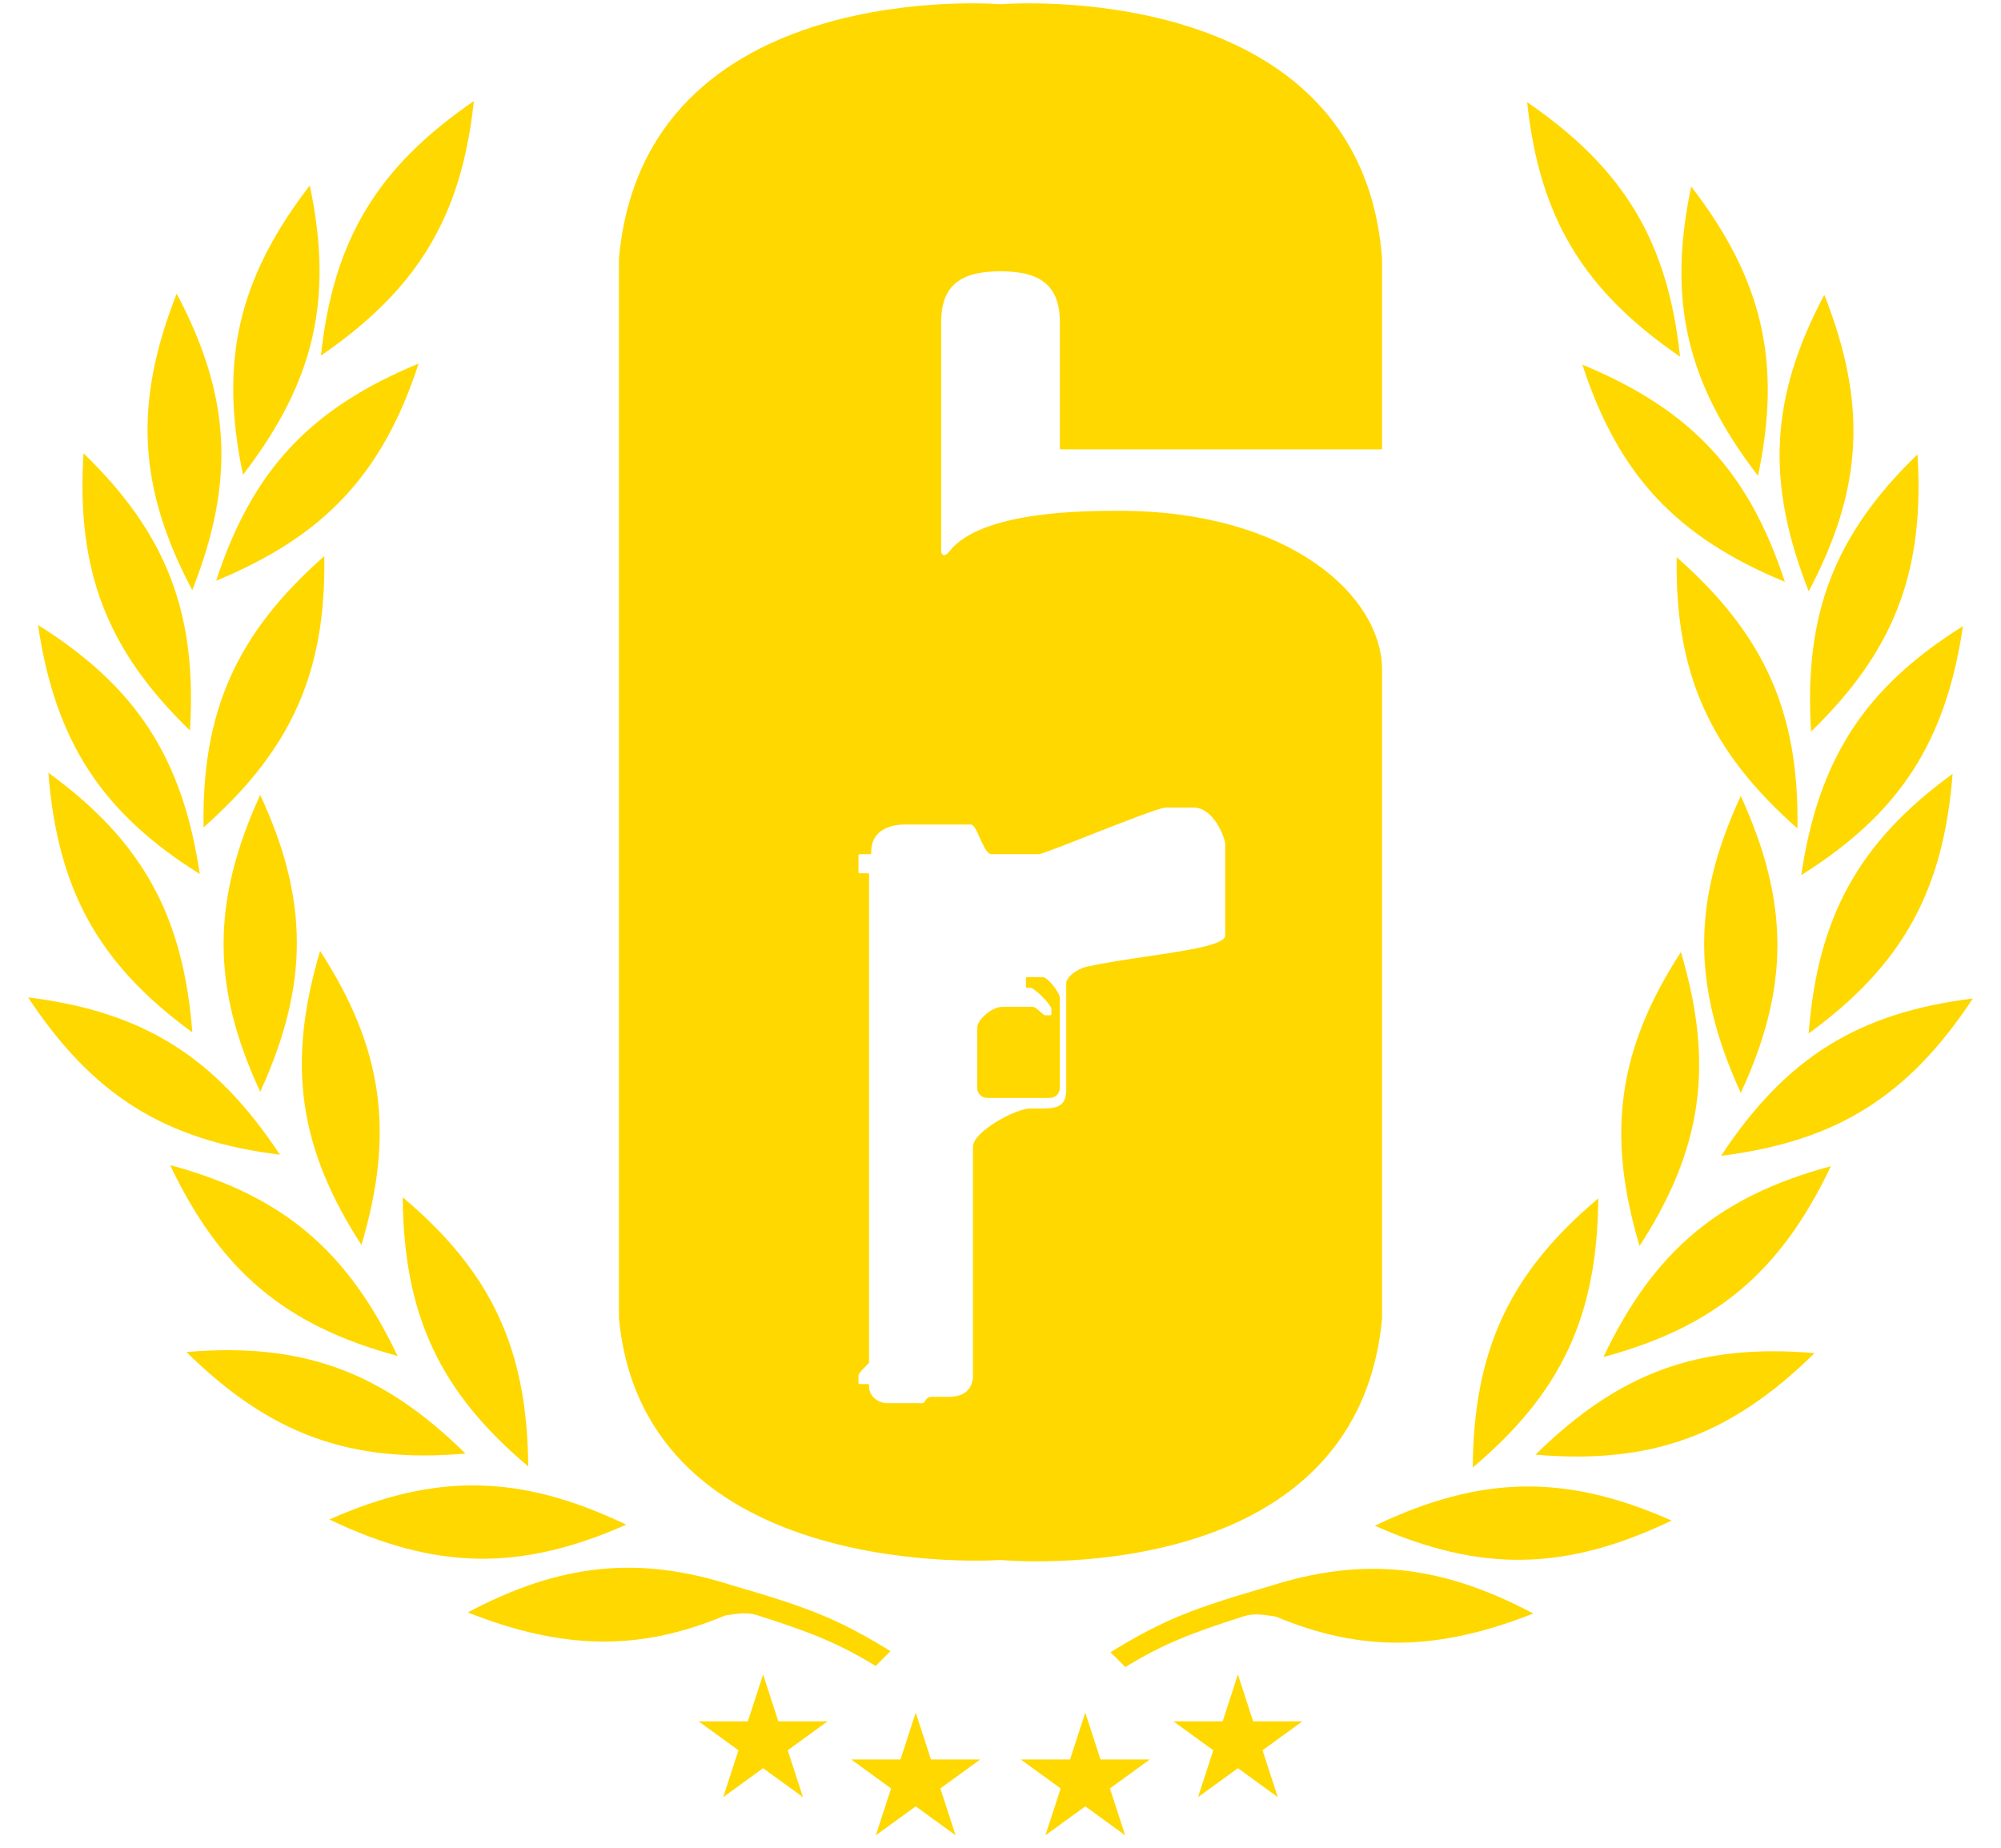 <svg width="472" height="436" viewBox="0 0 472 436" fill="none" xmlns="http://www.w3.org/2000/svg">
<path fill-rule="evenodd" clip-rule="evenodd" d="M146 311V61C152 -6 236 1 236 1C236 1 321 -6 326 61V105.5C326 105.75 326 105.875 325.938 105.937C325.875 106 325.75 106 325.5 106H250.5C250.25 106 250.125 106 250.062 105.937C250 105.875 250 105.75 250 105.5V76C250 67 245 64 236 64C227 64 222 67 222 76V130C222 130.5 222.522 131.872 224 130C231.5 120.5 256 120.5 264 120.5C304 120.5 326 140.5 326 158V311C320 376 236 368 236 368C236 368 152 374 146 311ZM205 321V206.5C205 206.25 205 206.125 204.938 206.063C204.875 206 204.75 206 204.5 206H203C202.75 206 202.625 206 202.562 205.938C202.5 205.875 202.5 205.75 202.5 205.5V202C202.5 201.75 202.5 201.625 202.562 201.563C202.625 201.5 202.75 201.5 203 201.5H205C205.25 201.5 205.375 201.5 205.438 201.438C205.5 201.375 205.5 201.25 205.5 201C205.5 195.5 210.5 194.5 213.5 194.5H229C229.768 194.5 230.461 196.121 231.026 197.441C231.196 197.839 231.355 198.209 231.5 198.5C232.5 200.5 233 201.5 234 201.5H245C245.655 201.5 250.977 199.404 256.975 197.042L256.976 197.042L256.977 197.042C264.721 193.993 273.591 190.5 275 190.5H281.5C286.5 190.5 289 198 289 199V220.679C289 222.885 280.256 224.185 270.665 225.61L270.664 225.611C265.82 226.331 260.759 227.083 256.5 228C254 228.538 251.5 230.5 251.5 232V257C251.5 260.5 250 261.5 246 261.5H243C239.5 261.5 229.5 267 229.5 270.5V324.5C229.5 328 227 329.5 224 329.5H220C218.828 329.5 218.515 330.015 218.255 330.441C218.071 330.743 217.914 331 217.5 331H209C208 331 205 330 205 327C205 326.75 205 326.625 204.938 326.562C204.875 326.5 204.75 326.5 204.5 326.5H203C202.75 326.5 202.625 326.5 202.562 326.437C202.5 326.375 202.5 326.25 202.5 326V324.5C202.5 324 203.5 323 204.5 322C204.788 321.712 204.91 321.59 204.962 321.443C205 321.335 205 321.212 205 321ZM230.5 242.5V256.5C230.5 258 231.5 259 233 259H247.5C249 259 250 258 250 256.5V235.5C250 234 247 230.5 246 230.5H242.5C242.25 230.5 242.125 230.5 242.062 230.563C242 230.625 242 230.75 242 231V232.5C242 232.75 242 232.875 242.062 232.938C242.125 233 242.25 233 242.5 233H243C244 233 248 237 248 238V239C248 239.25 248 239.375 247.938 239.438C247.875 239.5 247.75 239.5 247.5 239.5H246.5C246.293 239.5 245.914 239.157 245.471 238.755L245.471 238.755C244.843 238.186 244.086 237.5 243.5 237.5H236.5C234 237.5 230.5 240.5 230.5 242.5Z" fill="#FFD800"/>
<path d="M75.707 83.882C78.613 56.677 88.918 39.523 111.777 23.842C108.871 51.047 98.565 68.201 75.707 83.882Z" fill="#FFD800"/>
<path d="M57.321 111.993C51.678 85.222 56.178 65.722 73.072 43.745C78.715 70.517 74.214 90.016 57.321 111.993Z" fill="#FFD800"/>
<path d="M50.984 136.995C59.483 110.989 73.13 96.352 98.749 85.766C90.25 111.773 76.603 126.41 50.984 136.995Z" fill="#FFD800"/>
<path d="M45.351 139.226C32.548 115.047 31.499 95.063 41.681 69.281C54.484 93.46 55.533 113.444 45.351 139.226Z" fill="#FFD800"/>
<path d="M48.016 195.171C47.585 167.815 55.723 149.533 76.5 131.183C76.931 158.539 68.793 176.822 48.016 195.171Z" fill="#FFD800"/>
<path d="M44.804 172.317C25.155 153.278 17.982 134.596 19.698 106.929C39.347 125.968 46.52 144.65 44.804 172.317Z" fill="#FFD800"/>
<path d="M47.12 206.179C23.942 191.641 13.042 174.859 8.968 147.44C32.146 161.978 43.047 178.76 47.12 206.179Z" fill="#FFD800"/>
<path d="M61.383 257.557C49.862 232.741 49.861 212.729 61.378 187.515C72.899 212.331 72.9 232.343 61.383 257.557Z" fill="#FFD800"/>
<path d="M45.374 243.542C23.267 227.423 13.564 209.921 11.413 182.284C33.52 198.404 43.224 215.906 45.374 243.542Z" fill="#FFD800"/>
<path d="M66.031 272.394C38.88 269.014 21.908 258.41 6.629 235.282C33.779 238.662 50.751 249.266 66.031 272.394Z" fill="#FFD800"/>
<path d="M85.26 293.68C70.398 270.709 67.611 250.892 75.507 224.32C90.369 247.291 93.156 267.108 85.26 293.68Z" fill="#FFD800"/>
<path d="M93.782 319.864C67.366 312.738 52.035 299.875 40.123 274.845C66.538 281.971 81.87 294.834 93.782 319.864Z" fill="#FFD800"/>
<path d="M124.603 345.922C103.674 328.3 95.215 310.164 94.997 282.445C115.926 300.067 124.385 318.203 124.603 345.922Z" fill="#FFD800"/>
<path d="M109.8 342.897C82.54 345.236 63.734 338.392 43.98 318.946C71.24 316.608 90.046 323.451 109.8 342.897Z" fill="#FFD800"/>
<path d="M147.718 359.66C122.704 370.746 102.695 370.398 77.686 358.443C102.699 347.357 122.708 347.705 147.718 359.66Z" fill="#FFD800"/>
<path fill-rule="evenodd" clip-rule="evenodd" d="M172.673 373.971C190.461 379.15 197.427 381.732 210.05 389.5L206.55 393C197.55 387.5 191.05 385 178.55 381C176.326 380.288 173.981 380.646 171.996 380.949C171.674 380.998 171.361 381.046 171.06 381.087C150.817 389.585 132.769 389.231 110.33 380.369C132.081 368.852 150.437 366.846 172.673 373.971Z" fill="#FFD800"/>
<path d="M396.293 84.138C393.387 56.934 383.082 39.779 360.223 24.098C363.129 51.303 373.435 68.458 396.293 84.138Z" fill="#FFD800"/>
<path d="M414.679 112.249C420.323 85.478 415.822 65.978 398.928 44.001C393.285 70.773 397.786 90.272 414.679 112.249Z" fill="#FFD800"/>
<path d="M421.016 137.252C412.517 111.245 398.87 96.608 373.251 86.023C381.75 112.029 395.397 126.666 421.016 137.252Z" fill="#FFD800"/>
<path d="M426.649 139.482C439.452 115.303 440.501 95.319 430.319 69.537C417.516 93.716 416.467 113.7 426.649 139.482Z" fill="#FFD800"/>
<path d="M423.984 195.428C424.415 168.071 416.277 149.789 395.5 131.439C395.069 158.795 403.207 177.078 423.984 195.428Z" fill="#FFD800"/>
<path d="M427.196 172.573C446.845 153.534 454.018 134.852 452.302 107.185C432.653 126.224 425.48 144.906 427.196 172.573Z" fill="#FFD800"/>
<path d="M424.88 206.435C448.058 191.898 458.958 175.115 463.032 147.696C439.854 162.234 428.953 179.016 424.88 206.435Z" fill="#FFD800"/>
<path d="M410.617 257.813C422.137 232.997 422.139 212.985 410.622 187.771C399.101 212.587 399.1 232.599 410.617 257.813Z" fill="#FFD800"/>
<path d="M426.626 243.798C448.733 227.679 458.436 210.177 460.587 182.541C438.48 198.66 428.776 216.162 426.626 243.798Z" fill="#FFD800"/>
<path d="M405.97 272.651C433.12 269.27 450.092 258.667 465.371 235.538C438.221 238.919 421.249 249.522 405.97 272.651Z" fill="#FFD800"/>
<path d="M386.74 293.936C401.602 270.965 404.389 251.148 396.493 224.577C381.631 247.548 378.844 267.365 386.74 293.936Z" fill="#FFD800"/>
<path d="M378.218 320.12C404.634 312.994 419.965 300.132 431.877 275.102C405.461 282.228 390.13 295.09 378.218 320.12Z" fill="#FFD800"/>
<path d="M347.397 346.178C368.326 328.556 376.785 310.42 377.003 282.701C356.074 300.323 347.615 318.459 347.397 346.178Z" fill="#FFD800"/>
<path d="M362.2 343.153C389.46 345.492 408.265 338.649 428.02 319.202C400.76 316.864 381.955 323.707 362.2 343.153Z" fill="#FFD800"/>
<path d="M324.282 359.916C349.296 371.002 369.305 370.654 394.314 358.699C369.301 347.613 349.292 347.961 324.282 359.916Z" fill="#FFD800"/>
<path fill-rule="evenodd" clip-rule="evenodd" d="M299.327 374.227C281.539 379.406 274.573 381.988 261.95 389.756L265.45 393.256C274.45 387.756 280.95 385.256 293.45 381.256C295.674 380.545 298.019 380.903 300.004 381.205C300.326 381.255 300.639 381.302 300.94 381.344C321.183 389.842 339.231 389.487 361.67 380.626C339.919 369.108 321.563 367.102 299.327 374.227Z" fill="#FFD800"/>
<path d="M180 395L183.592 406.056H195.217L185.812 412.889L189.405 423.944L180 417.111L170.595 423.944L174.188 412.889L164.783 406.056H176.408L180 395Z" fill="#FFD800"/>
<path d="M216 404L219.592 415.056H231.217L221.812 421.889L225.405 432.944L216 426.111L206.595 432.944L210.188 421.889L200.783 415.056H212.408L216 404Z" fill="#FFD800"/>
<path d="M292 395L295.592 406.056H307.217L297.812 412.889L301.405 423.944L292 417.111L282.595 423.944L286.188 412.889L276.783 406.056H288.408L292 395Z" fill="#FFD800"/>
<path d="M256 404L259.592 415.056H271.217L261.812 421.889L265.405 432.944L256 426.111L246.595 432.944L250.188 421.889L240.783 415.056H252.408L256 404Z" fill="#FFD800"/>
</svg>
